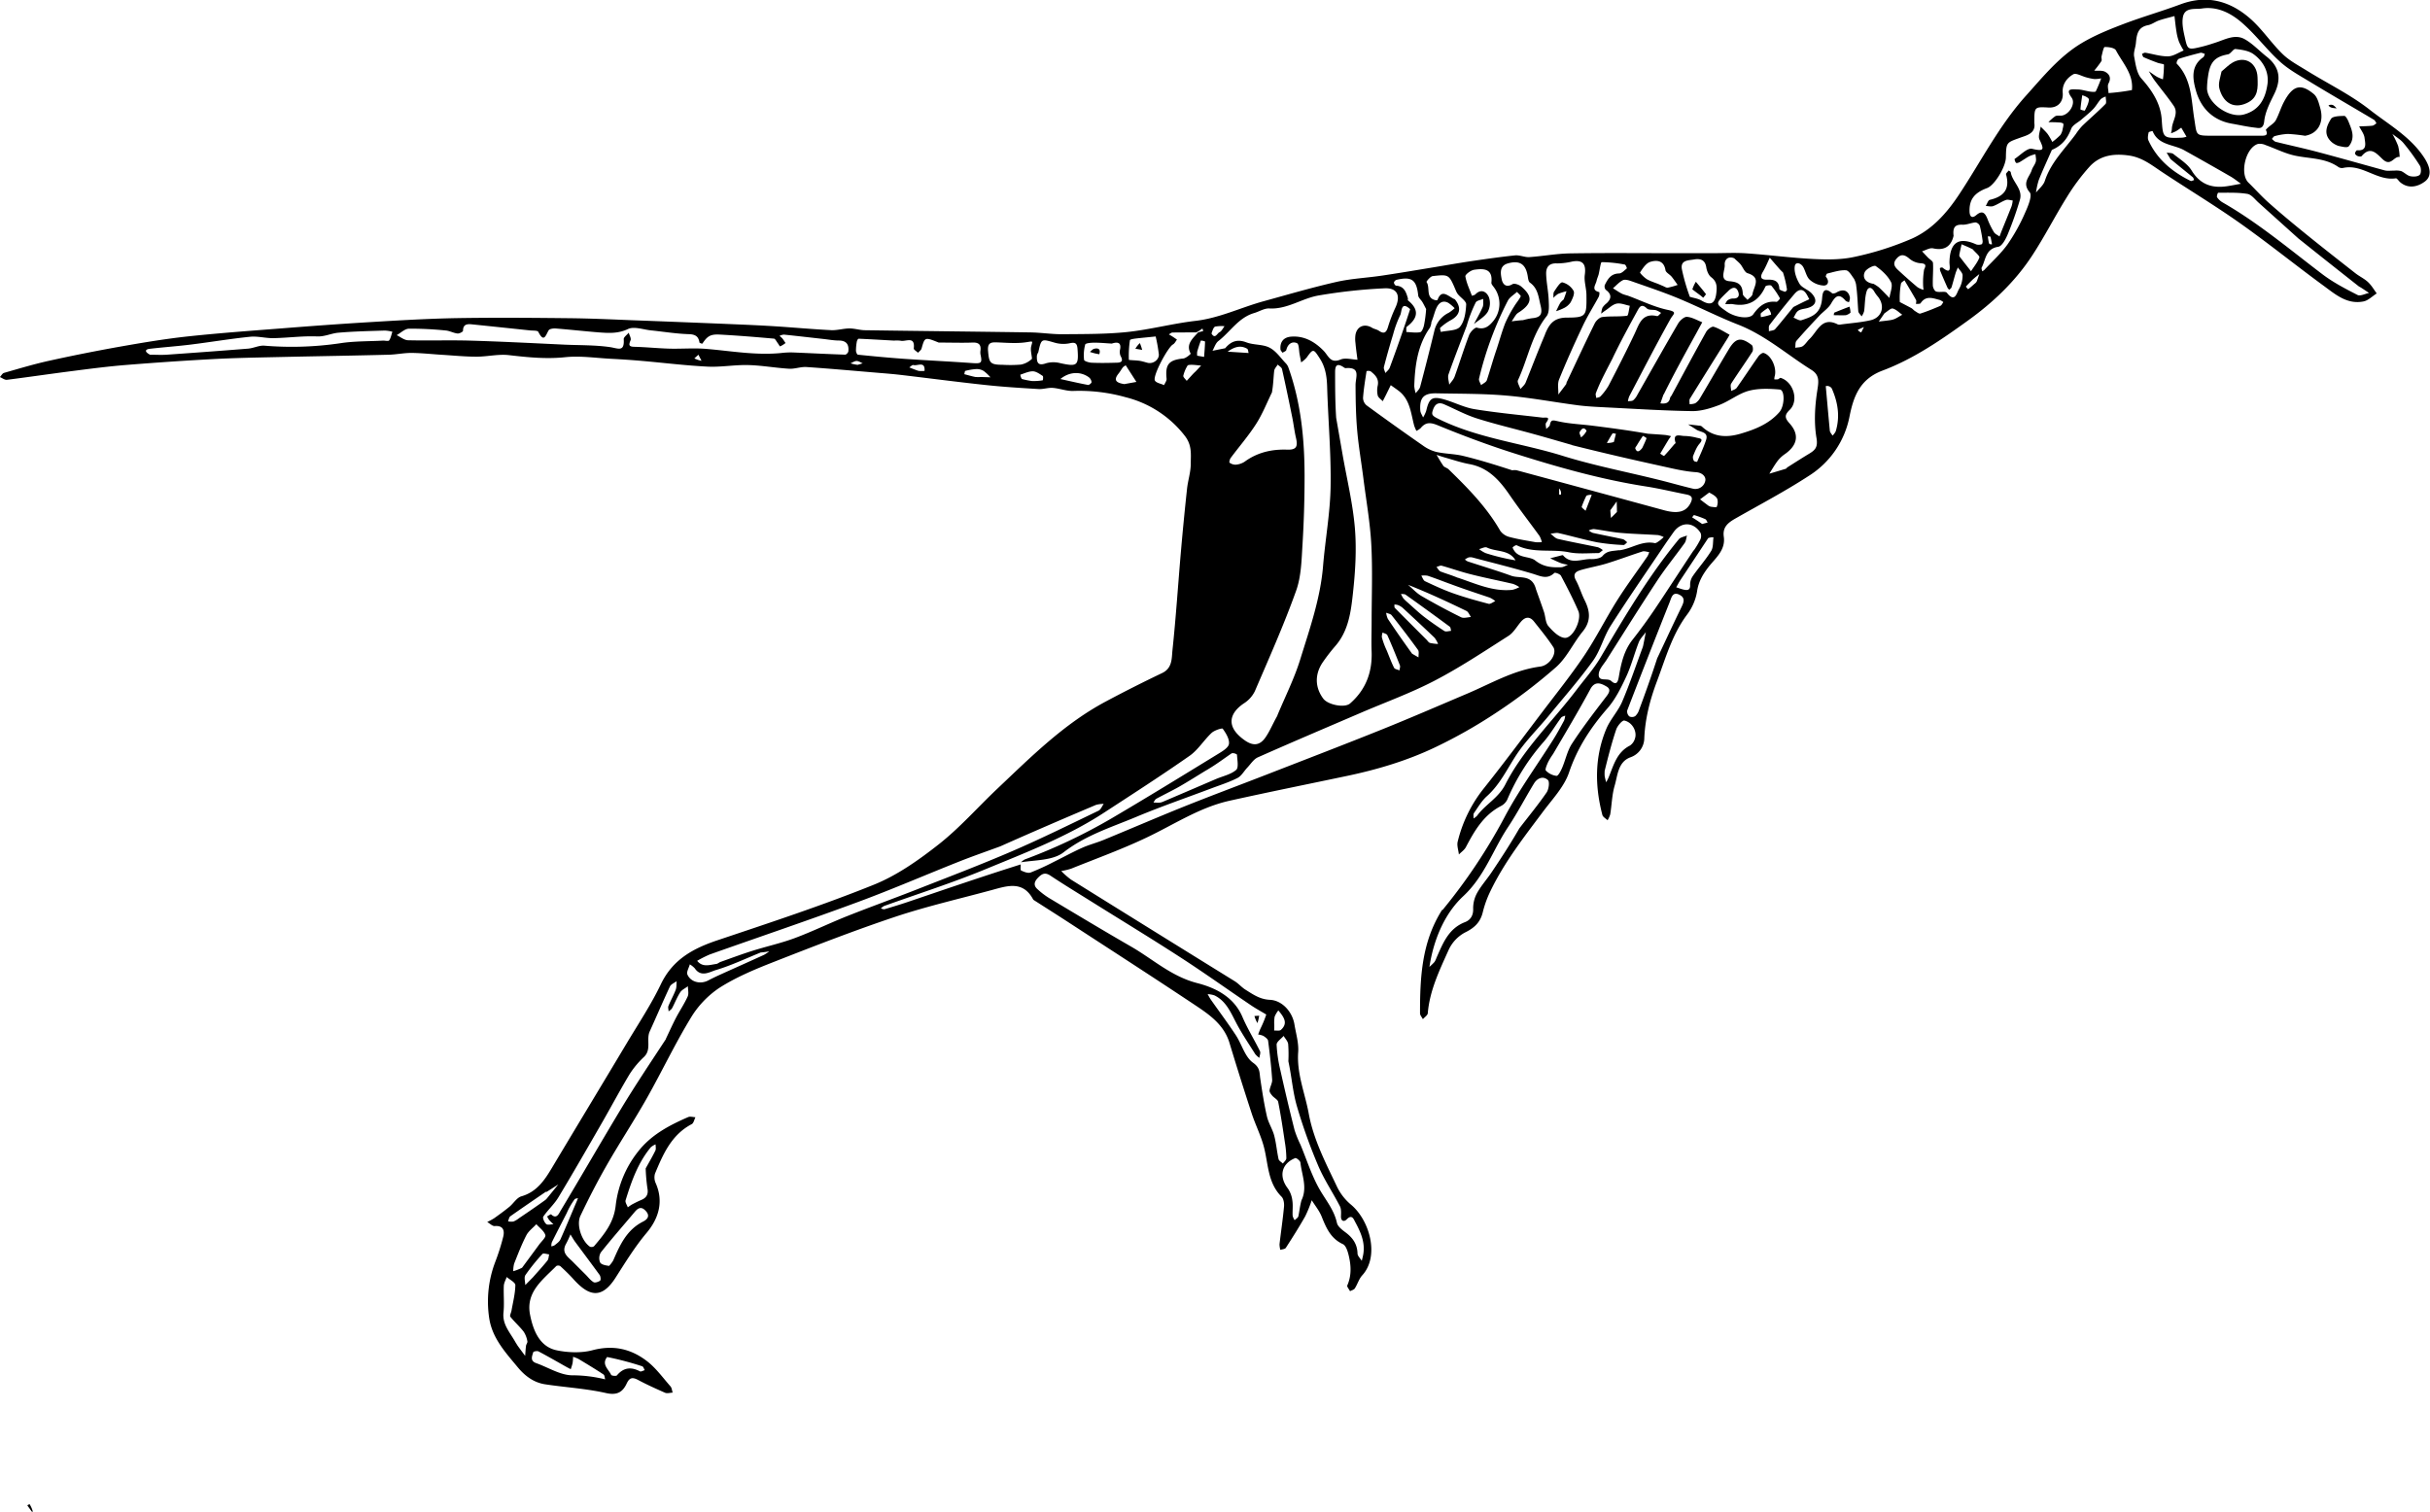 <svg xmlns="http://www.w3.org/2000/svg" viewBox="0 0 1198.52 745.83">
	<path d="M711.45,449A276.27,276.27,0,0,0,742,403.29c7.07-13.37,16.08-25.7,24.16-38.53,1.9-3,3.59-6.17,5.29-9.3a8.93,8.93,0,0,0,.54-2.4c-.69.32-1.63.46-2,1-2.91,3.94-5.4,8.22-8.59,11.9a105.09,105.09,0,0,0-18,28.56,7,7,0,0,1-3.14,3.15c-8.5,4.44-13,12.16-17.24,20.23-.74,1.43-2.29,2.45-3.47,3.66-.23-2.14-1.08-4.43-.58-6.38a67.73,67.73,0,0,1,12.55-25.82c9.93-12.45,19.43-25.24,29.06-37.94,7-9.24,14.29-18.31,20.75-27.92,5.89-8.76,10.61-18.3,16.24-27.24,4.69-7.45,10-14.54,15-21.81a10.65,10.65,0,0,0,.85-2.05c-1.12-.13-2.35-.63-3.32-.32-5.88,1.87-11.66,4.07-17.55,5.89-4,1.24-8.19,1.95-12.24,3.08-2.6.73-5,1.66-3,5.34,1.68,3.1,2.67,6.57,4.26,9.73,2.72,5.41,3.25,10.34-1,15.51-4.59,5.62-7.73,12.7-13,17.43a269.48,269.48,0,0,1-30,22.81,246.27,246.27,0,0,1-29.12,16.53C694.14,375.3,679,379.78,663.45,383c-19,4-38.05,7.83-57,12.05-14.85,3.3-27.45,11.78-41,18.2-12.08,5.75-24.72,10.31-37.15,15.32a32.73,32.73,0,0,1-4.88,1.16,38.87,38.87,0,0,0,4.81,4.22Q568.6,459.1,609,484.1c1.9,1.17,3.4,3,5.29,4.17,3.69,2.32,7.11,4.76,12,5,6.11.24,11.14,5.95,12.15,12.12.74,4.54,2.17,9.17,1.85,13.66-.78,10.66,3.37,20.32,5.22,30.43,2.37,12.9,8.47,24.46,14,36.15a26.54,26.54,0,0,0,6.77,8.65c9.26,7.69,14.28,25.46,5.59,34.93-1.62,1.78-2.32,4.37-3.65,6.44-.44.68-1.55.93-2.36,1.37-.49-1-1.63-2.22-1.35-2.85,2.07-4.7,1.9-9.51.81-14.28-.5-2.2-1.37-5.34-3-6.09-6.06-2.82-8.23-8.07-10.48-13.65-1.14-2.85-3.21-5.34-4.86-8a63.62,63.62,0,0,1-3.24,7.95c-3,5.29-6.25,10.44-9.55,15.54-.43.65-1.78.69-2.7,1a10.74,10.74,0,0,1-.41-2.77c.71-6.18,1.64-12.34,2.22-18.54.15-1.62-.17-3.87-1.2-4.91-7-7-6.5-16.38-8.81-24.91-1.49-5.48-4.1-10.64-5.87-16q-5.7-17.41-11-34.94c-2.65-8.82-9.59-13.76-16.58-18.42-21-14-42.19-27.65-63.32-41.43-5.5-3.58-11.06-7.09-16.59-10.64a1,1,0,0,1-.36-.33c-5-9.38-12.74-6.72-20.32-4.66-15.88,4.31-32,8-47.56,13.17-20.3,6.78-40.28,14.57-60.22,22.38-9.16,3.59-18.42,7.46-26.66,12.72a47,47,0,0,0-14.21,15c-7.78,12.81-14.22,26.43-21.6,39.5-6.29,11.11-13.33,21.79-19.67,32.87-4.69,8.18-9,16.57-13.05,25.09-2.15,4.56.7,12.59,4.72,15.27a2.15,2.15,0,0,0,2-.26c5-5.91,9.75-11.52,10.68-20.16a52.53,52.53,0,0,1,10.91-26.38c6.47-8.38,15.44-13.08,24.82-17.16,1-.43,2.38,0,3.59.08-.59,1.16-.88,2.89-1.82,3.39-10,5.24-14.12,14.79-18.12,24.39a6.81,6.81,0,0,0,.36,4.76c3.84,8.74,1.74,17.1-4.56,24.57-5.75,6.83-10.47,14.56-15.3,22.11-7.27,11.35-13.79,8.4-20.85.52-2-2.2-4.14-4.26-6.33-6.27a2,2,0,0,0-2-.08c-6.64,6.77-15.15,12.79-12.95,24,1.51,7.75,4.69,15.76,13,17.55,5.53,1.2,12.35,1.45,17.76,0,10.27-2.72,18.92-.7,26.77,5.27,4.5,3.42,7.94,8.25,11.73,12.56.67.76.73,2,1.08,3.08-1.26.05-2.7.52-3.74.07-4.53-2-9-4-13.37-6.34-2.71-1.41-4.18-1.22-5.59,1.83-2,4.24-4.78,5.89-10.25,4.64-9.8-2.22-20-2.78-29.95-4.3-5.6-.85-9.94-4.1-13.5-8.4-5.93-7.15-12.37-14.12-14-23.69a54.83,54.83,0,0,1,2.94-28.41,105.65,105.65,0,0,0,3.91-12.37c.71-3,0-5.54-4.21-5.2-1.17.09-2.47-1.32-3.71-2a32.54,32.54,0,0,0,3.44-1.87c2.56-1.82,5.11-3.68,7.54-5.67,2-1.66,3.62-4.48,5.88-5.13,7.64-2.21,11.45-8,15.16-14.21,12.22-20.45,24.55-40.83,36.77-61.27,5.82-9.74,12.15-19.26,17-29.45C332,473.2,342,467.88,353.84,463.9c25.87-8.68,51.85-17.22,77.14-27.41,11.55-4.65,22.24-12.24,32.11-20,10.32-8.14,19.12-18.19,28.71-27.27,16.72-15.81,33-32.16,53.63-43.14q13.68-7.31,27.71-14c5.19-2.45,4.72-7.37,5.15-11.38,1.72-16.23,2.77-32.54,4.18-48.82q1.34-15.39,3-30.75c.44-4.08,1.81-8.12,1.83-12.18,0-4.83.78-9.38-3.17-14.24A53.1,53.1,0,0,0,555.29,196a84.67,84.67,0,0,0-25.76-3.13c-3.39.17-6.84-1.24-10.29-1.5-2.29-.18-4.66.71-7,.57-8.74-.53-17.48-1.06-26.17-2-13.83-1.48-27.62-3.3-41.44-4.93-3.52-.42-7.05-.71-10.58-1-12.09-1-24.17-2.11-36.26-2.93-2.83-.19-5.75,1-8.58.84-6.74-.41-13.44-1.64-20.18-1.81s-13.41,1.1-20.07.77c-10.95-.55-21.85-1.91-32.77-2.86-4.91-.43-9.83-.75-14.75-1-7.53-.39-15.15-1.56-22.57-.8-9.42,1-18.52.07-27.8-1-5.24-.63-10.7.76-16.06.75-5.7,0-11.39-.58-17.09-.93-5-.31-10.05-.88-15.08-.92-3.69,0-7.39.79-11.09.89-15.86.41-31.72.67-47.58,1-12,.29-24.07.44-36.08,1-15.1.77-30.19,1.8-45.26,3-8.94.71-17.85,1.84-26.76,3-10.89,1.38-21.76,3-32.66,4.37-1.08.13-2.3-.87-3.46-1.35.68-.71,1.23-1.82,2-2.05,7.32-2.09,14.62-4.29,22-5.93q17.47-3.86,35.1-7c10.93-1.93,21.9-3.78,32.93-5,15.74-1.7,31.54-2.84,47.33-4.07,14.08-1.11,28.16-2.15,42.26-3s28.1-1.7,42.17-2c18.72-.34,37.44-.2,56.17,0,10.53.09,21.06.57,31.58,1q25.33.94,50.67,2c6.7.28,13.4.58,20.09,1,9.22.59,18.44,1.45,27.67,1.91,3,.15,6.05-.83,9.08-.85,2.53,0,5.06.85,7.59.88,27.19.4,54.39.67,81.58,1.08,5.37.08,10.73.95,16.09.9,10.59-.11,21.23,0,31.74-1.1,11.28-1.2,22.36-4.19,33.63-5.49,11.8-1.37,22.33-6.58,33.54-9.67,12-3.3,23.91-6.8,36-9.55,7.43-1.69,15.15-2,22.72-3.15,8.3-1.23,16.57-2.64,24.85-4,6.08-1,12.16-2.08,18.26-3,7.4-1.09,14.82-2.17,22.26-2.94,2.3-.23,4.74,1,7.07.84,6.74-.45,13.45-1.73,20.18-1.83,17.16-.28,34.33-.1,51.5-.1h18.67c5.55,0,11.13-.31,16.66.07,11.11.78,22.16,2.26,33.27,2.81,6.72.33,13.71.37,20.2-1.09a149,149,0,0,0,28.23-9c10-4.51,17.23-12.64,23.39-22,10.75-16.27,19.6-33.79,32.82-48.49,8.43-9.37,16.37-19.23,27.23-25.8,6.42-3.88,13.52-6.76,20.56-9.45,9.36-3.58,19-6.32,28.43-9.83,13.16-4.91,24.65-1.56,34.58,7.23,5.81,5.15,10.18,11.89,15.78,17.31,3.44,3.34,7.89,5.66,12,8.22,10.34,6.4,21.44,11.79,30.94,19.23,9.3,7.29,20,13.23,26.78,23.51,3.42,5.18,3.83,9.38.47,11.9-3.6,2.7-8.22,3.72-12.2.38-.75-.63-1.54-2-2.14-1.94-9.29,1.43-16.57-7.17-25.95-5.13a3.28,3.28,0,0,1-2.31-.38c-6.53-4.65-14.36-4.11-21.67-5.72-4.92-1.08-9.54-3.47-14.33-5.17a6.69,6.69,0,0,0-3.67-.58c-6.13,1.69-9.27,14.74-4.75,19.13,3.45,3.35,6.64,7,10.24,10.14,6,5.34,12.26,10.5,18.53,15.58,7.94,6.43,16,12.73,24,19,2,1.55,4.36,2.63,6.17,4.33s2.89,3.7,4.3,5.59c-2.15,1.36-4.16,3.48-6.49,3.95-8.26,1.67-14.14-3.69-20.07-8-13.73-10.07-27-20.79-40.87-30.6-12.53-8.85-25.71-16.78-38.5-25.28-5.08-3.38-9.72-7.14-16.19-8.09-7.48-1.09-14.29-.18-19.44,5.4a102.23,102.23,0,0,0-11.35,15.26c-5.92,9.49-11,19.52-17.14,28.86-8.31,12.66-19.13,22.91-31.46,31.81-13.34,9.64-26.9,19-42.26,24.77-11.1,4.19-14.25,12.59-16.25,22.62a44.59,44.59,0,0,1-20,29.26c-11.82,7.71-24.38,14.29-36.65,21.3-3.42,2-6,4.15-5.37,8.72,1,6.77-4.25,10.69-7.73,15.25-2.75,3.62-4.77,7.11-5.45,11.83a26.08,26.08,0,0,1-4.9,11.37c-7.43,9.91-10.63,21.61-14.86,32.88-3.4,9-5.81,18.21-6.26,28a10.15,10.15,0,0,1-6.8,9.54c-6.2,2.26-6.31,8.86-7.82,14-1.33,4.53-1.42,9.42-2.18,14.12a12.62,12.62,0,0,1-1.31,2.95c-.88-.86-2.3-1.59-2.57-2.62-3.77-14.4-3.85-28.75,2-42.62,2-4.68,5.78-8.6,7.77-13.28,3.75-8.77,6.79-17.85,10.12-26.81a8.73,8.73,0,0,0,.34-1.36c.41-2,.8-4.08,1.2-6.12-1.18,1.66-2.75,3.15-3.47,5-2.19,5.59-3.66,11.5-6.18,16.93s-5.32,11.13-9.23,15.61c-8.29,9.51-14.88,19.55-19,31.72-2.44,7.17-8.33,13.25-13,19.55-9.33,12.46-18.91,24.75-25.72,38.87a51.69,51.69,0,0,0-3.79,10.41c-1.21,5.09-4.16,7.84-8.86,10.13a18.55,18.55,0,0,0-8,8.55c-4.49,10-9.36,20-10.29,31.26-.08,1-1.58,1.95-2.42,2.92-.49-1-1.41-1.92-1.41-2.89,0-17.64.77-35.13,10.93-51.09M590,164c-3.89,0-7.78,0-11.67.05-.61,0-1.22.59-1.83.91.59.35,1.18.68,1.75,1.05.76.49,1.5,1,2.25,1.54-.64.82-1.11,1.93-2,2.4-2.48,1.37-10.08,15.49-8.88,17.78.63,1.21,3,1.54,4.52,2.27.44-1,1.34-2.14,1.24-3.14-.72-7.13,1.1-9.26,8.26-10,1.34-.13,3.71-2.25,3.64-2.38-2.55-4.66.94-7.4,3.67-10.52l2.5-.63-.38-1.25A17.41,17.41,0,0,1,590,164m-86.5,261.5a8.32,8.32,0,0,1,1.89-1.47A273.63,273.63,0,0,0,548,403.89c17.73-10.41,35.23-21.19,52.77-31.93,2.11-1.29,5.13-3.08,5.37-4.95.31-2.39-1.49-5.29-3.06-7.48-.32-.45-4.11.76-5.5,2.06-3.81,3.56-6.65,8.35-10.83,11.28-13.87,9.71-28.12,18.88-42.31,28.13-18.23,11.88-38.5,19.62-58.45,27.86C469.61,435.62,452.68,441,436,447a6.3,6.3,0,0,0-1.56,1.22c.63.12,1.33.49,1.87.34,3.85-1.14,7.7-2.31,11.51-3.6,18.55-6.3,37.08-12.65,55.62-18.49,0,1.05-.25,2.79.19,3,1.42.67,3.36,1.46,4.66,1a119.2,119.2,0,0,0,11.34-5.19c4.71-2.31,9.31-4.86,14.1-7,3.5-1.57,7.29-2.51,10.85-4,13.1-5.39,26.1-11,39.24-16.29,13.58-5.44,27.29-10.55,40.93-15.85,18.94-7.37,37.92-14.65,56.78-22.23,14.14-5.69,28.12-11.75,42.15-17.71,11.79-5,22.93-11.63,36-13.34,4.68-.61,8.43-6.55,6.42-9.62-2.86-4.39-6.22-8.46-9.48-12.58-2.14-2.71-4.39-2.36-6.51.14-2,2.34-3.6,5.31-6.08,6.9-11.95,7.62-23.81,15.52-36.35,22.06-11.7,6.11-24.24,10.64-36.4,15.87-17,7.3-34,14.52-50.86,22-2.09.92-3.54,3.31-5.22,5.08s-2.86,4.09-4.82,5.1c-4.09,2.09-8.54,3.49-12.86,5.12-12.4,4.68-24.95,9-37.15,14.11s-24.88,9-35.82,17.48c-5.27,4.08-14,3.75-21.1,4.91M630,353c3.84-9.24,8.4-18.26,11.33-27.78,4.64-15,9.92-30,11.22-45.86,1.08-13.13,3.51-26.21,3.73-39.34.27-16.37-1.23-32.76-1.71-49.15-.14-5-.8-9.65-3.61-14-3.11-4.84-3.26-5-6.49-.45a15.23,15.23,0,0,1-2.72,2.37c-.24-1.26-.48-2.51-.73-3.77-.4-2-.25-5.25-1.33-5.72-2.42-1.07-4.57.42-5.26,3.39-.14.56-1.23.91-1.88,1.35-.35-.58-1-1.14-1-1.74-.28-3.74,1.64-5.92,5.26-6.21,6.5-.52,11.72,2.57,16,6.95,2.43,2.46,3.29,6.45,8.39,4.34,2.37-1,5.54,0,8.34.1-.36-2.77-.76-5.52-1-8.29a14.8,14.8,0,0,1,0-4c.72-4.21,4.47-5.73,8.17-3.49,1,.63,2.38.79,3.37,1.48,2.48,1.7,3.63,1,4.47-1.74a71.13,71.13,0,0,1,3.61-9.5c2.79-5.88,1.15-10-5.23-9.7a266.66,266.66,0,0,0-32.49,3.52c-8.24,1.38-15.45,6.9-24.36,6.42-2.45-.14-5,1.52-7.5,2.26-7.72,2.25-11.74,9.24-17.65,13.81-1.38,1.07-2,3.18-2.9,4.81l6.17-1.24c.14,0,.25-.22.36-.34,2.81-3.19,5.89-4.22,10.2-2.57,3.62,1.38,8.06.87,11.4,2.61s5.51,5.14,8.16,7.87a5.73,5.73,0,0,1,1.17,2c6.16,17.25,7.92,35.19,7.95,53.33,0,11.19-.32,22.4-1,33.57-.49,7.78-.6,16-3.17,23.16-6,16.79-13.3,33.13-20.34,49.53a14.81,14.81,0,0,1-5.37,6c-6.43,4.27-9.86,11,.27,18.19,4.37,3.11,7.61,2.55,10.33-1.36,2.18-3.15,3.62-6.81,5.88-10.75M1137,67a80.58,80.58,0,0,0-8.58-.92,29.42,29.42,0,0,0-6.53,1.09c-.53.13-.91.9-1.36,1.37.63.49,1.2,1.25,1.91,1.42,6.95,1.74,14,3.24,20.9,5.08,10.94,2.9,21.81,6,32.74,9,1.49.4,3.17.11,4.76.15a10.28,10.28,0,0,1,3.44.21c1.57.64,2.86,2.14,4.44,2.51s3.78.26,4.73-.66c.79-.77.78-3.39.07-4.53a102.58,102.58,0,0,0-8.08-11.14c-1.48-1.79-3.63-3-5.47-4.52A47.37,47.37,0,0,1,1182.8,72a28.63,28.63,0,0,1,.76,5.45c-2.79-.52-4.22,4.65-8,1.45-2.86-2.42-6.08-7.45-10.74-1.89-.28.33-1.35.22-1.93,0s-1.32-.83-1.35-1.32.71-1.58,1-1.55c5.23.39,4-3.5,3.71-6.09-.23-2-1.72-3.8-2.66-5.69,2.18-.1,4.38-.11,6.54-.35.7-.08,1.33-.77,2-1.18-.41-.59-.69-1.4-1.25-1.73-10.55-6.29-21.18-12.43-31.68-18.8-5.09-3.08-10.44-6-14.8-10-6.43-5.83-11.69-13-18.2-18.7C1100.68,6.66,1093.82,3,1086,4.2c-3.29.5-8.53-.82-9.37,4.38-.53,3.2.26,6.74,1,10,1.35,6.12,1.52,6.12,8.51,4.42,2.25-.55,4.46-1.28,6.67-2,4.65-1.5,9.47-4.3,14.21-1.72,4,2.19,7.26,5.79,10.92,8.66,6.53,5.12,7.33,11.19,3.74,18.47-2.1,4.26-4.43,8.78-4.92,13.36-.45,4.23-2.64,3.41-4.8,3.17-3.75-.43-7.45-1.28-11.17-1.93-9.37-1.63-15.28-7.7-17.69-16.23-1.55-5.47-2.81-12.18,3.6-16.55.43-.3.53-1.09.78-1.65-.74-.19-1.55-.69-2.2-.53-3.61.9-7.21,1.87-10.73,3a2.9,2.9,0,0,0-1,2.29c7.5,7.65,7.2,18,8.72,27.35,1.31,8.12.33,8.27,8.89,8.27h24.16c1.83,0,3.61-.11,2.26-2.79-.09-.19.61-.83,1-1.2,1.29-1.19,3-2.12,3.84-3.57,1.63-3,2.53-6.31,4.14-9.27,4.32-8,8.22-9.06,14.63-3.74,1.8,1.5,2.54,4.57,3.23,7.06,1.87,6.7-.95,12.39-7.41,13.51M813,214c2.81.2,5.61.36,8.41.61a24.31,24.31,0,0,1,2.77.57c-.47.69-1,1.35-1.41,2.06-1.33,2.19-2.63,4.4-3.94,6.59.67.39,1.82,1.24,1.94,1.11,1.75-1.83,3.36-3.79,5-5.71.21-.25.71-.55.67-.7-1.71-5.27,2.45-3.35,4.49-3.44A27.14,27.14,0,0,1,837,216c1.74.33,3.27.55,1.24,2.89-1.48,1.7-2.31,4-3.2,6.13a3.22,3.22,0,0,0,.44,2.35c.2.36,1.54.54,1.58.45,1.53-3.53,3.17-7,4.38-10.67,1.4-4.2-2.72-3.83-4.73-5.16-1.35-.9-2.74-1.74-4.11-2.61,1.8.2,3.61.39,5.42.61a2.5,2.5,0,0,1,1.32.38c5.62,5.36,12.22,5.63,19.17,3.59,7.14-2.1,14-4.8,19.08-10.6,2.71-3.1,2.81-11,.18-11.19-5.08-.43-10.49-.66-15.32.66-5.1,1.4-9.53,5.1-14.54,7-4.19,1.61-8.8,3-13.2,3-14.22-.22-28.44-1.14-42.65-1.85-4.53-.23-9.08-.44-13.57-1-11.82-1.54-23.57-3.79-35.42-4.81-11.47-1-23-.88-34.55-1.12-6.36-.13-8.45,2.16-8,8.49.09,1.16.89,2.27,1.37,3.41a15.86,15.86,0,0,0,1.53-3.2c1.44-6.27,2.89-7.37,8.92-5.68,5,1.42,9.85,4,15,4.81,11,1.8,22.19,2.81,33.3,4.14,1.53.18,4.44-.83,1.93,2.57-.48.65,0,2,.06,3.06.62-.66,1.66-1.24,1.8-2,.51-2.69,1.43-2.39,3.92-1.83,5.59,1.28,11.41,1.49,17.12,2.2,9,1.13,18,2.33,27.53,4m7.5-19.5L818.93,199c2.24.24,4.26.13,4.79-2.71.08-.43.51-.78.73-1.19,5.67-10.48,11.27-21,17.08-31.39.68-1.22,2.78-2.79,3.69-2.5,2.75.86,5.25,2.56,7.85,3.93-.34.59-.64,1.19-1,1.76-6.2,9.93-12.43,19.84-18.57,29.8-.42.68-.13,1.79-.18,2.69a7.54,7.54,0,0,0,2.79-.43,7.34,7.34,0,0,0,2.36-2.5c4.76-8,9.39-16.11,14.18-24.1,3.42-5.7,6-6.19,11.33-2.15.63.48.81,2.56.32,3.33-3.38,5.3-7.06,10.4-10.44,15.7-.55.88-.05,2.42,0,3.66.92-.51,2.16-.78,2.71-1.55,3.63-5.13,7.07-10.4,10.7-15.53.57-.82,1.94-1.88,2.6-1.69,3.84,1.14,6.65,7.5,5.41,11.61a7.35,7.35,0,0,0-.17,1.41,7.36,7.36,0,0,0,1.76,0c.51-.13,1-.83,1.41-.72,6.32,2,9.06,11.28,4.43,15.78-2.66,2.58-2.48,4,0,6.75,4.93,5.53,3.78,10.83-2.47,15.14a15.79,15.79,0,0,0-3.57,3.4c-1.48,2-2.69,4.12-4,6.2,2.73-.81,5.46-1.61,8.17-2.45.29-.09.45-.51.72-.68,3.57-2.25,7.11-4.54,10.72-6.71,3-1.81,4.42-3.22,3.64-7.8-1.26-7.42-.81-15.37.32-22.88.68-4.48,1.52-8-2.79-10.68-12-7.51-22.72-17.09-36.21-22.36-10-3.91-19.64-8.88-29.59-13-7.54-3.12-15.3-5.69-23-8.41-1.32-.46-3.11-1-4.16-.52-1.86.91-3.32,2.64-4.95,4,1.54.94,3,2,4.64,2.81a22.69,22.69,0,0,0,2.65.83c6.51,2.38,12.85,5.56,19.56,7,5.23,1.08,3,1.88,1.44,4.64-7,12.56-13.57,25.34-20.27,38.06a11.79,11.79,0,0,0-.64,2.42c.9-.15,2,0,2.65-.52a8.36,8.36,0,0,0,2-2.65c6.68-11.72,13.27-23.49,20.08-35.14.88-1.52,3-3.43,4.35-3.34,2.58.17,5.06,1.7,7.58,2.67l-3.1,5.71-.9,1.63c-5,9.09-10,18.17-15,28.26M659,206q1.59,9.09,3.17,18.17c2.11,12.11,5.06,24.15,6.08,36.35.88,10.58.22,21.41-.94,32-1,9.22-2.16,18.75-8.78,26.28a93.54,93.54,0,0,0-5.86,7.56c-4.28,6-4.23,12.67,0,18.33,2.31,3.08,10.54,4.69,13.21,2.37,7.72-6.75,11-15.36,10.63-25.56-.19-4.88,0-9.77,0-14.65,0-12.71.52-25.45-.16-38.12-.57-10.81-2.48-21.54-3.85-32.31-1-8.05-2.42-16.06-3.12-24.14-.65-7.41-.77-14.87-.8-22.31,0-3.92,2.74-9-4.92-8.34-.38,0-.83-.38-1.22-.63-3.16-2-3.94-.43-3.94,2.53,0,7.32,0,14.65.51,22.47m-34.5,294.5c-2.51-1.51-5.1-2.91-7.52-4.55-11.59-7.85-23-16-34.72-23.59-14.4-9.34-29.08-18.25-43.63-27.36-6.88-4.31-13.82-8.52-20.56-13-2.53-1.69-4.06-1-5.9.82s-2.8,3.77-.51,5.83a37.41,37.41,0,0,0,5.68,4.36c13.47,8.06,26.93,16.15,40.53,24,10.72,6.17,19.85,14.72,32.58,18,8.93,2.29,18.05,6.7,22.32,16.68,2.48,5.81,5.86,11.23,8.66,16.91.41.85-.17,2.2-.3,3.31a10.45,10.45,0,0,1-2-1.81c-3.23-5.15-6.68-10.19-9.48-15.57-2.72-5.22-5-10.68-10.65-13.44a12.73,12.73,0,0,0-3.39-.63c.54.92,1,1.89,1.62,2.76,4.08,5.81,8.35,11.5,12.25,17.43,3,4.53,4.5,10.78,8.53,13.65,3.58,2.55,3.12,4.83,3.57,7.82.92,6.24,1.88,12.49,3.28,18.64.74,3.26,2.73,6.23,3.59,9.47,1,3.8,1.31,7.78,2.16,11.63.19.84,1.4,1.46,2.13,2.18.6-.86,1.7-1.72,1.7-2.58a50.86,50.86,0,0,0-.69-7.68c-1-6.72-2-13.46-3.33-20.13-.23-1.16-2-2-2.92-3.07-.61-.74-1.43-1.75-1.34-2.56.19-1.83,1.4-3.63,1.28-5.39-.43-6.4-1.16-12.79-2-19.15-.12-.9-1.39-1.78-2.31-2.39a8.89,8.89,0,0,0-2.6-.71c.39-1,.73-2,1.19-3a52.52,52.52,0,0,0,2.81-6.83M746,232a7.85,7.85,0,0,1,2,0q36.38,9.83,72.73,19.73c6.83,1.87,10.78.82,13-3.4,1.37-2.62.86-3.81-1.94-4.37-6.61-1.3-13.18-2.9-19.83-3.94-22.23-3.46-43.8-9.58-65.16-16.37-12.76-4.05-25.34-8.76-37.71-13.85-3.76-1.54-6-1.49-8.41,1.43a8.08,8.08,0,0,1-2.09,1.35,20.94,20.94,0,0,1-1.08-2.55c-1.66-6.17-2-12.93-7.74-17.27-1.25-.94-2.55-1.83-3.82-2.74l-2.46,5L682,197.94c-.86-.93-2.17-1.73-2.47-2.81a11,11,0,0,1,0-4.95c.68-3.37-1.32-5.26-3.52-7a3,3,0,0,0-2-.07c-.68,4.37-1.41,8.75-1.73,13.16a4.91,4.91,0,0,0,1.71,3.69q13.75,10.07,27.75,19.8a19.41,19.41,0,0,0,6.64,3.19c4.39,1,9,.93,13.36,2,8,1.94,15.82,4.38,24.22,7.11M345,169c-.48-2.93-1.87-4-5.16-4.14-6.24-.17-12.45-1.22-18.67-1.85-3.86-.38-8.4-2.11-11.43-.68-4.94,2.34-9.59,2-14.48,1.65-7.07-.57-14.11-1.36-21.17-1.92-1.17-.09-3,.15-3.47.89-1.53,2.57-2.3,6.29-5.12.77-.38-.74-2.67-.56-4.09-.71q-14.37-1.52-28.74-3c-2.32-.24-4.31,0-4.3,3.19,0,.48-1.83,1.45-2.71,1.34-2-.23-3.86-1.32-5.83-1.49a170.67,170.67,0,0,0-18.07-.89c-2.06,0-4.08,2.07-6.11,3.19,1.87.88,3.72,2.48,5.61,2.52,10.21.26,20.44-.12,30.65.18,15.62.45,31.22,1.27,46.82,2,7.36.31,14.79.16,22.05,1.19,4,.57,7.29,2.67,6.85-3.89-.07-1,1.61-2.13,2.47-3.2.35,1.25,1.3,2.76.91,3.71-.94,2.28-1,3.18,1.89,3.24,5.75.14,11.5.75,17.25.91,6,.16,12.14-.38,18.15.12,12.6,1.05,25.11,3.38,37.84,1.94a37.67,37.67,0,0,1,5.72-.15c8.34.34,16.68.78,25,1.05.52,0,1.49-1,1.55-1.6.38-3.31-.86-5.3-4.56-5.37-2.56,0-5.11-.47-7.67-.76-6.52-.72-13-1.49-19.58-2.16a6.09,6.09,0,0,0-2.12.63A13.31,13.31,0,0,1,385.9,167c.57.7,1,1.48,1.55,2.23a13.49,13.49,0,0,1-2.66,1.65c-.2.07-.86-1.19-1.34-1.81s-1.09-1.95-1.72-2c-8.87-.79-17.76-1.52-26.65-2-4.62-.27-6.2.74-8.6,4.38-.11.18-.67.06-1.53-.42m490.5,102.5a50.17,50.17,0,0,0,3.12-5.21,4.21,4.21,0,0,0,.21-3.33c-3.44-5.62-9.68-5.73-13.4-.38-1.53,2.19-3.09,4.37-4.59,6.59-8.84,13.16-17.88,26.19-26.39,39.56-3.46,5.42-5,12.12-8.74,17.29-6.84,9.48-14.61,18.28-22,27.31-5.24,6.35-11.22,12.19-15.71,19-4.62,7-8.13,14.68-14.59,20.45-2.56,2.29-4.38,5.44-6.37,8.32-.44.63-.16,1.76-.21,2.66a7.59,7.59,0,0,0,1.74-1.34c4.12-5.64,10.55-8.71,14-15.55,8.9-17.4,23.24-31,35-46.48,4-5.29,8.5-10.32,11.86-16,11.89-20.14,23.74-40.28,38.67-58.39.84-1,2.67-1.24,4-1.84-.37,1.25-.43,2.73-1.15,3.73-4.42,6.19-9.28,12.09-13.46,18.44-8.51,12.92-16.69,26-25,39.11-1.41,2.23-3.58,4.42-3.88,6.83-.56,4.43,4.18,1.94,6.09,3.65,2.53,2.28,3.32.7,3.79-2.08,1.11-6.45,2.48-12.82,6.72-18.2q5.87-7.47,11.18-15.36c6.29-9.35,12.37-18.85,19-28.79m168-211c.91,5.26-3.68,6.24-6.69,7.33-7,2.55-7.16,2.19-7.31,9.85-.09,4.72-5.62,13.73-9.25,15.08-6.27,2.32-8.87,5.64-8.68,11.61.06,1.85.82,3.86,3.31,1.75,3.24-2.75,4.51-.74,5.65,2.16a38.64,38.64,0,0,0,3.07,6.22c.57.93,1.82,1.44,2.76,2.15.38-1,.74-2,1.15-3,1.61-4,3.27-8,4.83-12a14.8,14.8,0,0,0,.53-2.76c-1.14-.11-2.42-.6-3.38-.24-2.16.8-4.08,2.22-6.24,3-1.07.4-2.44,0-3.68-.08.66-1,1.16-2.81,2-3,6.94-1.58,10.06-5.32,8-12.58-.13-.47.86-1.26,1.33-1.9.35.3,1,.55,1,.89.76,4.8,6.09,8.22,4.51,13.59a169.72,169.72,0,0,1-6,17c-1,2.38-2.81,5.88-4.67,6.16-6.37,1-6.12,6.38-8.18,10.25-.24.44.16,1.22.27,1.85a5.49,5.49,0,0,0,1.05-.7c3.89-4.18,8.21-8.06,11.5-12.67A91.18,91.18,0,0,0,998.8,105c1.45-3.21,3.66-8.47,2.3-10.1-4-4.72-.07-7.53,1-11,.46-1.46,1.61-2.7,2-4.16.3-1.13-.08-2.45-.16-3.68a17.29,17.29,0,0,0-3.05,1c-1.65.88-3.16,2-4.79,2.94-.51.29-1.51.58-1.74.34a3.13,3.13,0,0,1-.72-1.92c2.87-1.88,6.29-5.59,8.65-5,6.38,1.54,5.75,0,3.62-4.61-.77-1.67.33-4.2.58-6.34,1.17,1.23,2.46,2.37,3.5,3.71a32.07,32.07,0,0,1,2.24,3.86,35.32,35.32,0,0,0,4-3.45,7.25,7.25,0,0,0,1.12-3c.21-.89.59-2.36.2-2.66-.72-.55-2-.49-3-.57-1.4-.09-2.81-.07-4.21-.1a22.55,22.55,0,0,1,3.31-2.9c.74-.45,1.89-.26,2.86-.3,3.75-.13,7.47-5.8,5.27-8.86-3.42-4.75.2-4.11,2.74-4.07,2.17,0,4.33.77,6.51,1.08.9.12,2.44.26,2.66-.16a64.06,64.06,0,0,0,2.65-6.39,16.58,16.58,0,0,1-3.26.35,26.82,26.82,0,0,1-4.13-.86c-2.17-.55-5-2.28-6.35-1.5-3.2,1.81-5.59,5-5.23,9.14.38,4.47-2.45,7.52-7,7.26-7-.39-7-.35-7,7.5m-510,357c-6.79,2.5-13.64,4.86-20.36,7.53-16.6,6.58-33,13.7-49.72,19.88-24.28,9-48.81,17.27-73.21,25.93a55,55,0,0,0-6.23,3.14c2.69,3.35,6.16,2,9.46,1.54.73-.11,1.35-.75,2.07-1,5.23-1.86,10.43-3.81,15.72-5.47,6.94-2.19,14.09-3.75,20.89-6.28,8.64-3.22,17-7.31,25.53-10.72,11.45-4.55,23-8.71,34.5-13.22,15.75-6.19,31.59-12.21,47.12-18.91,14.42-6.22,28.51-13.2,42.68-20,1.13-.54,1.71-2.22,2.55-3.37a14.23,14.23,0,0,0-3.8.5c-15.59,6.6-31.14,13.29-47.2,20.45m282-198c-6.4-1.83-12.78-3.71-19.2-5.48-9.26-2.56-18.64-4.75-27.8-7.66-5.54-1.76-10.73-4.6-16.09-6.94-2.83-1.24-4.51-.13-5.48,2.63-.77,2.22-.66,2.9,2.08,4.27,19.52,9.82,41.24,12.12,61.75,18.49,15.72,4.89,32,8,48,12,5.42,1.34,10.79,2.91,16.23,4.2a5,5,0,0,0,6.25-4c.32-1.85-1.43-3.91-4.7-4.11-5.45-.35-10.86-1.67-16.24-2.86-14.78-3.24-29.53-6.63-44.8-10.47m-447,293c1.67-3.47,3.24-7,5-10.4,1.86-3.56,4.14-6.93,5.8-10.58.65-1.41.12-3.36.12-5.07-1.3,1-3,1.75-3.8,3-1.58,2.45-2.62,5.23-4,7.81-.35.66-1.14,1.09-1.73,1.62,0-.9-.38-1.92-.08-2.68,1.1-2.71,2.56-5.27,3.6-8,.49-1.28.32-2.82.45-4.24-1.13.86-2.77,1.48-3.31,2.61C327,494,323.8,501.48,320.44,508.9c-1.79,4,1,8.86-2.8,12.53a44.46,44.46,0,0,0-7.11,8.52c-4.8,8-9.14,16.19-13.78,24.24-7.05,12.24-14.08,24.49-21.37,36.58-2.06,3.4-5.17,6.15-7.42,9.46-.44.66.52,2.86,1.44,3.66.68.61,2.34.12,3.56.12-.71-.71-1.47-1.37-2.11-2.13a11.21,11.21,0,0,1-1-1.75c.68-.37,1.81-1.21,2-1,2.64,2.59,3.83-.45,4.52-1.6,10.15-16.91,20-34,30.18-50.89,6.88-11.36,14.28-22.4,21.94-34.08m587-372a10.51,10.51,0,0,0-1.05-3c-1.18-1.6-2.57-4.13-4-4.22-3-.18-6.17.91-9.22,1.62-.35.08-.85,1.38-.67,1.59,1.76,2,1.26,4.28-1,4.33a11.16,11.16,0,0,1-6.91-2.83c-1.6-1.41-2.07-4.05-3.14-6.1-1.15-2.21-3.87-3-4.27-.71-.48,2.75.8,6.21,2.32,8.76,1.2,2,4.19,2.85,5.91,4.66,3.3,3.49,2.19,6.37-2.57,7.46-1.36.3-2.91.45-4,1.22s-1.55,2.23-2.3,3.39c1.31.45,2.84,1.6,3.89,1.26,5.52-1.8,9.35-3.21,10.16-10.21.21-1.76.1-7.3,5-3.1.35.29,1.45,0,2-.29,3.37-2.1,6.11-1.17,6.79,2.49a6.24,6.24,0,0,1-.51,2.22c-.57-.24-1.31-.34-1.67-.77-3.26-3.84-5-2.24-7.09,1.39-1.35,2.38-3.94,4-5.87,6.09-3.81,4.06-7.62,8.13-11.25,12.35-.65.75-.42,2.26-.6,3.42,1.26-.24,2.74-.14,3.71-.8,1.31-.88,2.16-2.42,3.34-3.54,3.95-3.75,6-11.28,14-7.16a2.87,2.87,0,0,0,1.49,0c4.88-.66,9.85-1,14.63-2.09,5.75-1.35,7.31-7.18,3.53-11.74a15.5,15.5,0,0,1-1.66-2.31c-1.4-2.5-3.15-2.61-3.9.07-.85,3.05-.72,6.36-1.16,9.53a9.4,9.4,0,0,1-1.22,2.54c-.58-.84-1.59-1.66-1.66-2.55-.34-4.14-.41-8.29-1.08-13m-201,91c9.51,9.25,18.8,18.67,25.48,30.33a8,8,0,0,0,4.62,3.08c4.23,1.13,8.59,1.8,12.91,2.57a15,15,0,0,0,3-.06,12.11,12.11,0,0,0-1.14-3c-4.91-6.8-10.08-13.41-14.81-20.33-5-7.27-10.53-13.43-19.75-15.14-3.8-.7-7.5-1.92-11.23-3-1.68-.46-3.33-1-5-1.57,1.12,1.85,2.17,3.74,3.41,5.5.4.55,1.33.73,2.51,1.58m364-164q-1.31-2.25-2.63-4.5c-.88.6-1.74,1.26-2.67,1.78a23,23,0,0,1-2.4,1,10.83,10.83,0,0,0,.44-2.06c0-3.86,3.58-7.59.92-11.49-2.95-4.33-6.33-8.36-9.46-12.57-1.05-1.43-1.91-3-2.85-4.52,1.39.95,2.74,2,4.19,2.84a20.47,20.47,0,0,0,2.81,1.16,60.55,60.55,0,0,0,.5-7.22c0-.34-2.11-.55-3.19-.95-2.31-.86-4.61-1.74-6.85-2.75-.43-.2-.55-1.07-.81-1.62.56-.21,1.16-.66,1.67-.58,3.73.6,7.46,1.85,11.16,1.78,2.59,0,5.15-1.85,7.73-2.87a36.06,36.06,0,0,1-2.25-4.19,25.64,25.64,0,0,1-1.28-5c-.43-2.58-.68-5.2-1-7.8-2.54.7-5.12,1.29-7.61,2.14-1.88.64-3.58,2-5.49,2.36-5.15,1-5.54,4.87-5.94,8.92-.22,2.21-1.24,4.5-.85,6.56.72,3.75,1.25,8.23,3.6,10.85,5.35,5.95,9.52,12.5,10,20.25.59,8.67.52,9.29,9.23,8.93a8.21,8.21,0,0,0,3-.51m-451,126c-2.58,5.26-4.73,10.79-7.87,15.69-3.75,5.87-8.38,11.19-12.55,16.8-.47.63-.83,2.17-.58,2.34a5,5,0,0,0,3,1,9.27,9.27,0,0,0,4.36-1.42c6.29-4.61,13.33-6.26,21-6,4.48.15,5.44-1.37,4.44-5.67-.79-3.36-1.17-6.82-1.86-10.22-1.62-8-3.27-15.93-5.06-23.87-.19-.85-1.38-1.48-2.11-2.21-.61,1-1.62,2-1.74,3.07-.38,3.29-.41,6.62-1.08,10.43M1134,118q-10-9-20-18c-1.78-1.58-3.51-4-5.55-4.34-4.71-.78-9.59-.55-14.4-.58-.2,0-.85,1.8-.54,2.26a8.57,8.57,0,0,0,2.85,2.6c17.63,10.12,33.08,23.23,49.2,35.44,5.29,4,11.3,7.12,17.23,10.15,1.36.69,3.76-.63,5.67-1-1.26-.84-2.52-1.69-3.8-2.52-.52-.34-1.11-.57-1.6-1-9.53-7.51-19-15-29.07-23.06M762,165c2-4.88,4.12-8.31,10.9-8.31,9.6,0,9.68-.91,9.56-11.1,0-3.36-1.26-6.8-.81-10,.73-5.32-1-7.49-6.16-6.57a32.59,32.59,0,0,1-7.56.93c-3.89-.22-5.42,1.9-5.34,5.12.11,4.3,1.07,8.58,1.25,12.89.11,2.69.41,6.16-1,8-7.43,9.4-9.28,21.18-14.16,31.63-.48,1,.77,2.88,1.22,4.35.87-1,2.08-2,2.57-3.18,3.1-7.69,6.05-15.46,9.55-23.7m-4.5,125.5c1.34,3.78,2.72,7.53,4,11.33.78,2.35.72,5.31,2.17,7,2.14,2.51,5.2,5.6,8.06,5.81,4.05.3,8.53-9,6.72-13.25-2.56-5.93-5.54-11.69-8.57-17.4-.46-.85-2.9-1.73-3.27-1.38-3.57,3.43-6.94,1.5-10.71.37-9.81-2.92-19.75-5.37-29.65-8a3.91,3.91,0,0,0-2,0,8.17,8.17,0,0,0-1.75,1,5.77,5.77,0,0,0,1.34.93c7.18,2.37,14.43,4.52,21.53,7.09,4.15,1.5,10.12-.85,12.13,6.43m-8,118c4.47-5.8,9.13-11.47,13.29-17.5,1.08-1.57,1.58-5.31.64-6.16-2.38-2.16-5.26-.94-6.89,1.76-4.35,7.16-8.23,14.63-12.86,21.61-7.42,11.19-11.47,24.14-22,33.94-8.6,8-13.86,19.74-16.19,32-.18,1-.34,1.92-.5,2.88a30.9,30.9,0,0,0,2.47-2.38,8.45,8.45,0,0,0,1-2.06c3.17-7.1,5.87-14.46,14.11-17.65,2.59-1,4.13-3.22,4-6.59a15.65,15.65,0,0,1,1.86-7.64c1.95-3.55,4.71-6.64,7-10,4.72-7,9.35-14.09,14-22.15m-114,115a68.34,68.34,0,0,0-.1-8.47c-.19-1.41-1.47-2.69-2.25-4-1.22,1.44-3.49,2.9-3.45,4.3A67.16,67.16,0,0,0,631.5,528q3.29,14.81,7,29.53a53.82,53.82,0,0,0,2.94,7.26c3,7.24,5.39,14.83,9.19,21.62,3.12,5.55,7.35,10.37,8.76,16.89.39,1.81,2.55,3.44,4.24,4.7,3.55,2.64,5.8,5.77,5.92,10.4,0,1.23,1.37,2.44,2.11,3.65.26-1.16.59-2.32.77-3.5.91-5.83-1.43-10.88-4.07-15.76-.67-1.24-1.53-3.89-4.11-1.23-1.42,1.47-3,.88-2.85-1.73.07-1.58.15-3.41-.54-4.74-3.48-6.73-7.78-13.08-10.71-20a264.78,264.78,0,0,1-10.55-29.54c-2-6.93-2.49-14.3-4.16-22M74,175c2.72,0,5.46.17,8.16,0,13.41-.94,26.82-1.92,40.22-3,2.69-.22,5.39-1.66,8-1.46a163.27,163.27,0,0,0,37.48-1.21c6.89-1.07,14-.9,21-1.28,1.06-.05,2.7.41,3.06-.09.85-1.2,1.11-2.83,1.61-4.29a18.73,18.73,0,0,0-3.66-.59c-7.69.26-15.4.4-23,1.07-3.51.3-6.69,2-10.54,1.83-7.11-.29-14.26.71-21.4.85-3.87.08-7.81-1.07-11.62-.68-9.8,1-19.54,2.65-29.33,3.86-6.69.83-13.44,1.29-20.14,2.08-2.16.25-2.83,1.37.24,2.95m389-6c-7-2.8-6.93-2.79-8.55,2.91-.23.8-1.14,1.4-1.74,2.09-.74-.72-2.17-1.52-2.1-2.14.74-6.42-4.09-3.13-6.54-3.81a15,15,0,0,0-3.15-.05c-5.85-.32-11.69-.68-17.54-.93-.27,0-.77.9-.86,1.43a25.68,25.68,0,0,0-.42,4.45c0,.69.53,1.93.92,2,7.69.78,15.38,1.52,23.09,2.06,11,.76,22.05,1.27,33.06,2.06,4.81.35,5.28.06,4.35-4.23a6.32,6.32,0,0,1,0-2c.34-3.09-1.12-4-4.06-3.87-5.14.19-10.3,0-16.45,0m335.5,102.5c5.94-.7,11.15-4.89,17.53-3.57.61.12,1.44-.52,2.07-.95.85-.58,1.6-1.3,2.4-2a10.68,10.68,0,0,0-2.77-1c-6.18-.41-12.39-.54-18.56-1.09-4.41-.39-8.76-1.33-13.16-1.89a6.7,6.7,0,0,0-2.51.72,7.9,7.9,0,0,0,2.07,1.19c4.9,1.07,9.83,2,14.72,3.08.81.19,1.48,1,2.21,1.54-.62.47-1.28,1.39-1.87,1.34a103.17,103.17,0,0,1-12.93-1.32c-6.4-1.27-12.69-3.11-19.06-4.55-1.25-.28-2.66.19-4,.31,1.21.88,2.31,2.24,3.65,2.55,6.56,1.52,13.2,2.72,19.78,4.13a8.48,8.48,0,0,1,2.4,1.42c-.77.51-1.53,1.46-2.3,1.46-4.84,0-9.81.53-14.48-.42-8.5-1.73-17.52.64-25.69-3.44-.41-.2-1.46.51-2,1-.16.17.41,1.16.77,1.69,2.53,3.79,7.6,2.63,10.38,4.83,4.05,3.21,8.17,3.48,12.68,3.32,1.16,0,2.3-.81,3.45-1.25a20.1,20.1,0,0,1-3.33-.72c-1.87-.71-3.66-1.62-5.48-2.45l5.85-1.51c.15,0,.41-.08.48,0,4,4.78,9.19,1.75,13.84,1.9,1.94.06,4.64-.31,5.7-1.57,2.25-2.66,4.87-2.31,8.12-2.84M773,188c4.48-9.47,8.88-19,13.51-28.38.69-1.4,2.37-3,3.76-3.21,4-.51,8.2-.09,12.23-.63.66-.09.92-3.2,1.36-4.91-2.15-.42-4.43-1.46-6.44-1.08s-3.73,2.17-5.56,3.37c-.74.48-1.42,1.05-2.12,1.58a11,11,0,0,1,.65-3,9.29,9.29,0,0,1,2.06-2.15c2.51-2.4,2.42-4.52-.46-6.62a2.53,2.53,0,0,1-.47-2.36c1.44-2.92,3-5.61,7-5.7,1.33,0,2.66-1.51,3.87-2.49.11-.09-.57-1.81-1-1.89a62.84,62.84,0,0,0-11.39-1.2c-.55,0-1,4-1.53,6.07-.27,1-.76,2-1,3.09-.39,2-2.92,4.66,1.36,5.64a4.57,4.57,0,0,1-.28,2.24c-2.65,4.91-5.66,9.64-8,14.66-4.09,8.62-8,17.35-11.58,26.19-.88,2.17-.28,4.94-.37,7.43,1.3-1.71,2.61-3.4,3.87-5.13.16-.22,0-.65.52-1.49M1089,38a42.08,42.08,0,0,0-.46,5.79c.47,7.47,11,14.57,18.06,12.72,7.86-2.07,10.74-8,11.74-14.88.89-6-2-11.4-6.89-14.93-2.36-1.7-5.81-2.18-8.85-2.52-1.11-.12-2.34,2.37-3.71,2.63-6.5,1.2-8.93,3.79-9.89,11.19m-365.5,122.5c-3.05,8.06-6.21,16.08-9.07,24.2-.52,1.47.2,3.38.35,5.09.91-1.31,2.14-2.51,2.67-4,2.45-6.81,4.58-13.75,7.16-20.51.59-1.55,2.94-3.89,3.8-3.63,4,1.2,6.25-1,8.25-3.44a13.5,13.5,0,0,0,.24-16.38c-.54-.75-1.41-1.66-1.32-2.4.78-7.07-3.94-7-8.54-6.33-1.64.24-4.43,2.37-4.29,3.25.54,3.28,2.07,6.4,3.23,9.58.57-.22,1.3-.29,1.68-.69,3-3.05,5.62-1.13,6.69,1.37a9,9,0,0,1-.58,7.26c-1.54,2.47-4.47,4.07-6.8,6,1.45-2.77,3.06-5.47,4.29-8.33.51-1.18.22-2.71.3-4.08-1.28.57-3.19.8-3.71,1.77a67.36,67.36,0,0,0-4.35,11.17m347-82-1.88-3.11c1.14.21,2.56.06,3.36.7,3.16,2.56,7,4.85,9,8.17,4.19,6.84,9.93,8.78,17.3,7.73,2.33-.33,4.65-.82,7-1.24-1.67-1.17-3.27-2.48-5-3.5q-11.48-6.62-23.05-13.06c-5.3-2.93-12.72-2.38-15.54-9.45,0,0-1.85.32-1.94.7-.28,1.26-.6,2.83-.11,3.91,4.29,9.37,11.75,15.53,20.81,20,.41.2,1.15-.27,1.74-.42-.22-.47-.31-1.09-.67-1.39-3.45-2.86-7-5.67-11-9m-107,38c-1.3,5.4-4.79,7.26-10.09,6.08-1.63-.36-3.62.93-5.44,1.46.94,1,1.88,2,2.83,3s2.52,1.8,2.57,2.77c.22,3.66-.2,7.36-.08,11,0,1.08.81,2.78,1.64,3.07,1.68.58,4.55-.33,5.3.64,4.06,5.22,4.85-.14,6-1.92a13.47,13.47,0,0,0,1.74-6.68c0-1.29-1.5-2.6-2.32-3.91a28,28,0,0,0-1.1,2.68c-.72,2.38-1.31,4.79-2.05,7.15-.15.46-.72.79-1.1,1.17a3.72,3.72,0,0,1-.85-.93q-1.79-4-3.48-8.05a3.92,3.92,0,0,1-.29-1.69c0-.12,1-.44,1.26-.26,4.8,3.85,3.41-.69,3.45-2.66.22-9.82,4.53-12.69,13.24-8.77a4.2,4.2,0,0,0,2.66-.1c.31-.1.54-1.13.45-1.68a63.82,63.82,0,0,0-1.39-7.42,2.82,2.82,0,0,0-2.09-1.66c-2.17.18-4.33,1.22-6.45,1.13-3.54-.15-4.91,1.16-4.38,5.59M766,372a33.52,33.52,0,0,0-2.45,4c-.61,1.36-1.62,3.64-1.1,4.17a8.76,8.76,0,0,0,5.24,2.61c.86.05,2.12-2.41,2.76-3.91,1.71-3.95,2.56-8.41,4.86-11.95,5-7.68,10.61-15,16.18-22.28,1.61-2.1,3.7-4.37.79-6-2.18-1.23-5.5-3.12-7.88,1.33C778.66,350.62,772.45,361,766,372m51.5-47.5c3.87-8.2,7.67-16.43,11.64-24.58,1.22-2.49,2.37-4.87-.79-6.48-3.45-1.76-4,1.56-4.79,3.49q-10.65,26.74-21,53.61a3.34,3.34,0,0,0,1.06,2.91,3,3,0,0,0,2.9-.15,7.1,7.1,0,0,0,1.93-3.12c3.06-8.21,6-16.45,9-25.68M751,158a34.71,34.71,0,0,1,4.57-1c4.32-.36,5.32-2,4.28-6.24s-1.29-8.51-5.26-11.33c-.71-.5-.9-1.94-1.06-3-.93-6.1-3.94-8.19-9.93-6.44-4.11,1.2-3.5,4.91-2.94,7.76.44,2.25,2,4.46,5.33,2.44.89-.55,3.19.23,4.25,1.12,5.84,4.9,5.53,8.37-.86,12.64a5.92,5.92,0,0,0-1.49,1.15c-.83,1.1-1.53,2.29-2.29,3.44,1.47-.2,2.94-.4,5.4-.6m300.5-113.5c.85-7.9-4.6-13.37-7.88-19.6-.66-1.26-3.64-1.69-5.54-1.65-.55,0-1.13,2.92-1.54,4.54-.2.78.27,1.84-.1,2.44a53.08,53.08,0,0,1-3.53,4.68c1.82.16,3.91-.21,5.39.58,2.07,1.11,3.13,3,1.65,5.75-.66,1.22,0,3.14,0,4.74a101.65,101.65,0,0,0,11.52-1.48m-218,102c1.92.59,4,.84,5.72,1.83,4.58,2.72,6.74,1.58,7.35-3.81.35-3.1.28-5.57-2.56-7.71-1.31-1-2.15-3.14-2.42-4.89-.59-3.88-3.19-4.36-6.09-3.84-2.72.49-6.8.23-5.92,4.88a96.38,96.38,0,0,0,3.92,13.54M595,380c-4.39,2.67-8.73,5.43-13.2,8-3.75,2.15-7.68,4-11.47,6.07-.63.35-1,1.23-1.43,1.87.88,0,1.76.12,2.63.08a5.44,5.44,0,0,0,1.84-.38q13.17-5.62,26.32-11.28c3.4-1.46,7.34-2.23,10-4.51,1.35-1.14.52-5,.42-7.56a3.34,3.34,0,0,0-2.59-.66c-3.93,2.68-7.71,5.58-12.54,8.4m200.5-203.5c-1.76,3.43-3.56,6.83-5.25,10.28-1.15,2.35-2.21,4.74-3.13,7.18-.25.67.13,1.58.22,2.38.7-.26,1.64-.33,2.07-.82a28.42,28.42,0,0,0,4-5.29c4.39-8.47,8.75-17,12.82-25.58,2.3-4.87,3.65-10.44,11.08-8.73.52.12,1.34-1,2-1.55a10.48,10.48,0,0,0-2.43-1.32c-1.52-.4-3.64,0-4.57-.89-2.81-2.73-3.76-.52-4.84,1.42-4,7.29-8,14.61-12,22.92m-78-29c3.57,4.28,2.77,8-2.1,10.55a26.86,26.86,0,0,0-5,3.63c-.28.25.18,1.35.29,2.06,3.26-.77,7.76-.51,9.46-2.56,2.25-2.71,2.86-7.22,3.05-11,.08-1.62-2.71-3.35-4.12-5.09a8.68,8.68,0,0,1-1.07-2c-3.29-7.7-3.3-7.81-11.3-6.91-1.18.13-3.22,2.72-3.09,2.9,2,2.76-.66,7.93,4.52,9,.29.06.86,0,.91-.12,2.06-5.65,5.14-1.89,8.41-.37M509,177c-.16-2.09-.87-4.32-.37-6.23.68-2.6,1-2.47-2-2-4.74.79-9.72.36-14.58.16-3.18-.13-5.08,0-4.72,4.24.5,5.87,1,6.79,7.23,6.81a63.56,63.56,0,0,0,8.95-.1A10.86,10.86,0,0,0,509,177m343.5-33.5L851,144.92c-4.9,4.9-4.9,4.9.56,8.74,4.27,3,11.36,4,13.19,1.39,2.87-4.05,6.12-6.74,11.42-6.13.53.06,1.84-1.56,1.71-1.78a38.7,38.7,0,0,0-4.22-6.2c-.38-.43-2.68-.12-2.91.39-3.2,7.15-8.47,10.17-16.24,8.7a8.22,8.22,0,0,0-1.49,0l-2.14,0c.41-.66.69-1.51,1.28-1.91a4.58,4.58,0,0,1,2.6-.85c2.47.09,3.31-1.21,2.59-3.24-.82-2.32-2.47-2.88-4.94-.47m-341,32c-.11,3.21.44,5.12,4.51,3.67a13.15,13.15,0,0,1,6.91-.09c8.49,1.87,9.26,1.29,8.62-7-.23-3-1.27-3.38-4.09-2.74a15.55,15.55,0,0,1-7.35-.39c-6.44-1.86-6.38-2-7.91,4.79a4.93,4.93,0,0,0-.69,1.71m227-4c1.34-4.09,2.47-8.27,4.07-12.27a61.47,61.47,0,0,1,4.38-8.14c1-1.68,2.34-3.15,3.19-4.88.17-.35-1.19-1.45-1.84-2.21-1.54,1.44-3.61,2.6-4.52,4.36a168.32,168.32,0,0,0-14.2,38.44c-.23.94.63,2.13,1,3.2,1-.8,2.51-1.43,2.85-2.45,1.7-5.13,3.09-10.35,5.09-16.05m-484,491c.34.53.64,1.08,1,1.58,1.18,1.62,2.38,3.23,3.58,4.84.14-1.67.22-3.34.44-5,.1-.75.82-1.54.66-2.17a12.35,12.35,0,0,0-1.78-4.7c-2-2.62-4.56-4.84-6.62-7.44-.41-.51.39-2,.57-3,.73-4.2,1.83-8.39,1.9-12.6,0-1.32-2.76-2.69-4.26-4-.5,1.45-1.36,2.89-1.43,4.36-.19,4.38.3,8.8-.16,13.14-.62,6,3.17,9.73,6.09,15M706,159a8.4,8.4,0,0,1-.74,2.69c-6.1,8.66-7.37,18.6-7.72,28.78a15.28,15.28,0,0,0,.72,3.53c.75-1,1.87-2,2.18-3.15q3.66-13.76,7-27.58a13.2,13.2,0,0,1,7.17-9,20,20,0,0,0,2.85-2.21,19.75,19.75,0,0,0-3.07-2.61c-2.8-1.53-4.74,0-5.86,2.38-1,2.07-1.4,4.41-2.57,7.13m85.5,221.5a15.9,15.9,0,0,0,0,2.49,28.77,28.77,0,0,0,.75,3c.42-.84.9-1.67,1.25-2.54,2.41-5.91,4-12.32,10.47-15.58a6.25,6.25,0,0,0,2.44-3.41c1.21-3.42-1.22-8.07-5.22-8.93-1-.21-3.38,2.59-4,4.39-2.17,6.44-3.86,13-5.73,20.57M642,592c2.91-6.23.06-12.32-.61-18.44-.1-.86-2-2.41-2.56-2.2-6.86,2.74-8.19,9.09-3.62,15a13.32,13.32,0,0,1,2.21,6c.37,2.43,0,5,.13,7.45a6.63,6.63,0,0,0,1,2.19c.64-.65,1.68-1.21,1.84-2,.53-2.48.74-5,1.57-8m-341.5,32.5a14.18,14.18,0,0,0,2-2.66c3.3-7.62,6.65-15.1,14.71-19.16,1.6-.81,3.78-2.44,1.48-5.09-2.13-2.45-3.75-1.86-5.56.29-5.58,6.65-11.32,13.17-16.74,20a5.55,5.55,0,0,0-.4,4.87c.55,1.15,2.64,1.56,4.54,1.8m-2,56c-.26-.83-.26-2.06-.82-2.43-4-2.65-8.14-5.14-12.27-7.63a18.34,18.34,0,0,0-2.75-1.1,24.75,24.75,0,0,1-.24,3.11,25.44,25.44,0,0,1-.92,3c-.7-.37-1.42-.72-2.11-1.11-4.58-2.57-9.12-5.21-13.77-7.66-.66-.35-2.49,0-2.61.41-.58,2-1.69,4.26,1.48,5.38,5.94,2.1,11.8,5.93,17.74,6a67.65,67.65,0,0,1,16.27,2M1012,74c-2.16,4.93-4.45,9.82-6.44,14.82A35.88,35.88,0,0,0,1004.2,95c1.49-1.9,3.65-3.58,4.34-5.74,3-9.19,9.84-15.68,15.31-23.14a30.12,30.12,0,0,1,3.23-4.09c3.76-3.61,7.74-7,11.39-10.72.63-.64.1-2.42.11-3.68a7.76,7.76,0,0,0-2.43,1.26c-1.35,1.54-2.33,3.43-3.74,4.9-1.79,1.88-3.86,3.5-5.83,5.21-1.7,1.48-4.25,2.63-5,4.48-1.8,4.69-4.34,8.3-9.67,10.52m-308.5,78.5c-.62-1.16-1.19-2.36-1.87-3.49s-1.93-2.09-2.05-3.23c-.81-7.7-3.14-9.49-10.66-7.73a2,2,0,0,0-1.32,1.34c0,.51.64,1.52,1.06,1.54,4,.27,4.94,3.2,5.83,6.24.09.3-.13.83,0,1,5.7,4.58,5,8.81-.5,13-.48.37-.21,1.73-.28,2.63,2.28.09,4.62.49,6.83.1.81-.14,1.58-2.07,1.87-3.3a61.22,61.22,0,0,0,1.06-8m-385,424c1.64-3,3.37-5.9,4.86-8.94.41-.85.1-2.05.11-3.08A9.33,9.33,0,0,0,321,566c-6.35,7.67-9.57,16.87-12.45,26.19-.29,1,.7,2.31,1.09,3.47a21.47,21.47,0,0,1,2.12-1.45c1.49-.79,3-1.56,4.56-2.21,2.61-1.1,3.54-2.85,3-5.73a88.52,88.52,0,0,1-.86-9.79m537-449c-3.29-1.44-5,.86-4.8,3.22.19,2.76-2.78,7.62,2.38,8.05,4.6.38,6.34,1.83,6.54,6.21,0,1,1.51,2,2.33,3,.85-.94,2.29-1.79,2.45-2.83.55-3.65,4.62-8.19-2.43-10.35-1.47-.45-2.28-2.93-3.49-4.39-.72-.87-1.64-1.59-3-2.88m-307,42c-2.93-.16-5.87-.46-8.81-.44-1.53,0-4.18.22-4.39.91a20.33,20.33,0,0,0-.55,7.58c.06.61,2.39,1.33,3.7,1.39,4,.18,7.94.12,11.91,0,2.16,0,4.16-.26,2.37-3.36a5.43,5.43,0,0,1-.19-3.36c.52-3-.93-3.73-4-2.76m-291,456c2.81-3.81,5.64-7.61,8.43-11.44,1.15-1.57,3.42-3.57,3.06-4.72-.63-2-2.87-3.58-4.44-5.34-1.68,1.83-3.85,3.39-4.95,5.52-2.31,4.48-4.12,9.23-6,13.94a14.18,14.18,0,0,0-.43,3.73,24.23,24.23,0,0,0,4.31-1.69M937,149c1.91,1,3.84,2,5.71,3,.67.38,1.15,1.07,1.8,1.46.85.52,2,1.46,2.66,1.24,3.35-1.08,6.62-2.42,9.85-3.81.64-.27,1-1.2,1.48-1.83a6.86,6.86,0,0,0-1.71-1.05c-3.36-.84-6.85-2.43-9.5,1.57-.29.45-1.49.29-2.27.4,0-.68.27-1.5,0-2-1.84-3.27-3.79-6.48-5.71-9.7-.6.56-1.6,1-1.72,1.69a39.41,39.41,0,0,0-.57,9M570,166c-3.23.34-6.48.63-9.7,1-1.07.13-2.94.41-3,.84a51.88,51.88,0,0,0-.53,9.64c0,.24,3.4.25,5.2.52,1.37.2,2.71.65,4.07,1,2.9.7,5.91-1.8,5.49-4.45A77.81,77.81,0,0,0,570,166M375,470c-7.26,2.93-14.38,6.34-21.86,8.57-3.08.91-7.35,3.79-10.48-.85a10.69,10.69,0,0,0-2.43-1.94c-.45,1.7-1.73,3.76-1.19,5,1.6,3.75,6.37,4.91,10.13,3,1.92-1,3.85-1.94,5.81-2.83,7.27-3.3,14.57-6.54,21.84-9.86a18.32,18.32,0,0,0,2.59-1.74c-1.14.2-2.27.4-4.41.59M820,141c.86.34,1.77,1,2.56.93a34.59,34.59,0,0,0,4.89-1.37c-1-1.37-1.93-2.79-3-4.09-.93-1.11-2.77-2-3-3.14-.77-4.89-4.31-5.14-7.54-4.12-2.06.65-3.66,3.17-5,5.17-.19.29,2.15,2.72,3.66,3.54,2.13,1.16,4.57,1.75,7.38,3.08M279,614c-2.11,4.23,1.24,6.19,3.56,8.55,2.07,2.11,4.17,4.19,6.26,6.27,1.29,1.29,2.42,2.85,3.94,3.75.73.43,2.39-.13,3.24-.77.41-.3.25-2.07-.24-2.76-4-5.52-8.08-10.93-12.11-16.4-.84-1.16-1.54-2.42-2.3-3.64a42.12,42.12,0,0,1-2.35,5M719,285c8.78,2.92,17.32,7,26.95,6a14.06,14.06,0,0,0,3.43-1.33,14.38,14.38,0,0,0-3.09-1.59c-7-1.64-14-3-21-4.79-4.79-1.19-9.46-2.87-14.22-4.19-.75-.2-1.72.4-2.59.63.69.77,1.23,1.91,2.08,2.25,2.58,1,5.27,1.73,8.42,3.06M949,133c.74-1.64,1.33-2.91-1.54-3.11a9.73,9.73,0,0,1-5.49-2.1c-2.37-2.08-4.33-2.8-6.57-.17-2.51,2.94-.21,4.71,1.71,6.47,2.84,2.6,5.71,5.17,8.67,7.63a11.41,11.41,0,0,0,2.93,1.28c-.07-.85-.19-1.7-.2-2.55A37.44,37.44,0,0,1,949,133M715,288c-3.61-1.33-7.19-2.73-10.84-3.95A10.34,10.34,0,0,0,701,284c.6.94,1,2.34,1.85,2.75,4.59,2.16,9.2,4.32,14,6,5.68,2,11.5,3.61,17.33,5.14.93.25,2.21-.85,3.33-1.33a13.31,13.31,0,0,0-2.67-1.69c-6.42-2.18-12.88-4.26-19.83-6.88m127.5-22.5q-6.88,10.39-13.77,20.79c-.73,1.11-1.32,2.31-2,3.47,1.33.41,2.63.94,4,1.22,1.92.38,3-.09,2.86-2.5a7.53,7.53,0,0,1,1.39-4.36c2.91-4.17,6.33-8,9-12.31,1.1-1.78.8-4.43,1.13-6.69a5.48,5.48,0,0,0-2.62.38m42-114c1.65-.83,3.29-1.67,4.95-2.49,1-.48,1.94-.92,2.92-1.37-.5-.92-.93-1.89-1.51-2.75-2-3-4.17-1.77-5.81.15-4.25,5-8.31,10.14-12.31,15.34-.53.69-.22,2-.3,3.06,1-.33,2.43-.34,3.05-1,2.95-3.36,5.69-6.91,9-10.9M924,140a18.43,18.43,0,0,1,2.72,1.77c1.8,1.68,3.47,3.48,5.19,5.23.34-2.64,1.79-5.85.78-7.81-1.62-3.16-4.59-5.87-7.57-7.94-.82-.57-4.65,1.38-5.39,3-1.13,2.41,0,5.1,4.27,5.78m-228.5,12.5c-4.61-4.24-4.05,1.34-4.87,2.91a52.88,52.88,0,0,0-3.51,9.52c-1.63,5.33-3.16,10.69-4.55,16.09-.22.88.46,2,.72,3,.74-.88,1.79-1.66,2.16-2.68,3.42-9.25,6.72-18.54,10.05-28.82m-1,136c2.19,1.86,4.16,4.07,6.6,5.49q9.57,5.56,19.52,10.48c1.29.64,3.24,0,4.88-.11-.73-1-1.24-2.51-2.24-3-9.37-4.55-18.83-8.93-28.76-12.87m185-154c-.58-.58-1.2-1.14-1.75-1.76-1.64-1.86-3.25-3.74-4.87-5.62-1.12,2.35-2.09,4.8-3.42,7-1.63,2.75-.77,3.92,2.14,3.82,3.32-.1,5.82.45,6,4.54,0,.55,1.76,1.08,2.77,1.43.21.07,1.08-.77,1-1.09a50.63,50.63,0,0,0-1.94-8.35m-580,535c-2.84,3.67.7,6,2,8.79.21.46,2.47.7,2.84.26,3.3-3.94,7-4.29,11.37-2,.53.29,1.56-.37,2.36-.58-.41-.66-.68-1.73-1.24-1.91a149.1,149.1,0,0,0-17.29-4.57M694,297c2.67,2.34,5.25,4.81,8,7,3.34,2.59,6.81,5,10.38,7.31.78.5,2.21,0,3.34-.07-.21-.7-.2-1.71-.68-2.06q-10.81-8-21.76-15.78c-.58-.4-1.53-.27-2.31-.39a17.3,17.3,0,0,0,1.1,2.09A18.24,18.24,0,0,0,694,297m9.5,18.5c.59.59,1.08,1.48,1.78,1.69a22.22,22.22,0,0,0,4,.52,12.35,12.35,0,0,0-1.73-3.07c-5.19-5-10.46-9.89-15.74-14.77a8.19,8.19,0,0,0-2.4-1.39,5.78,5.78,0,0,0-1.68-.22c.07.57-.08,1.34.24,1.67,5,5.06,10,10.06,15.51,15.57M269,592a9.25,9.25,0,0,0,.7-.7l5.66-6.94q-2.83,1.83-5.69,3.63c-.12.08-.37,0-.48,0-5.84,4-11.7,8-17.46,12.05-.65.46-.79,1.66-1.16,2.51a7.64,7.64,0,0,0,2.68.1A11.71,11.71,0,0,0,256,601c4.17-2.81,8.32-5.63,13-9m631.5-401.5c.67,7.33,1.3,14.67,2,22,.09.84.88,1.61,1.34,2.41a7.88,7.88,0,0,0,1.57-2.11c2.22-7.3,1.07-14.36-1.95-21.16a2.74,2.74,0,0,0-3-1.13m-204,132,3.18,1.82c-.06-1.24.36-2.84-.25-3.68-4.2-5.81-8.57-11.49-13-17.11-.54-.7-1.79-.84-2.71-1.24a9.86,9.86,0,0,0,.82,3c3.76,5.63,7.63,11.18,12,17.25M973,123c-.69-.33-1.37-.68-2.07-1-1.14-.51-2.3-1-3.44-1.49-.33,1.52-.68,3-1,4.57-.1.48-.22,1.15,0,1.47,1.84,2.45,3.76,4.85,5.65,7.26,1.44-2.22,3.21-4.32,4.12-6.74.28-.74-1.8-2.36-3.3-4.08M263,630c2.35-2.68,4.77-5.29,7-8.08.61-.76.59-2,.86-3.06-1.13-.1-2.85-.73-3.31-.22a95.55,95.55,0,0,0-8.41,10.44c-.77,1.14-.09,3.26-.07,4.92l3.94-4m16.5-31.5c-2.46,4.8-4.94,9.58-7.34,14.4a6.06,6.06,0,0,0-.23,2,4.85,4.85,0,0,0,1.68-.59c1-.85,2.27-1.68,2.78-2.81,2.82-6.3,5.44-12.69,8.13-19,.2-.46.37-.94.55-1.41-.56.19-1.37.2-1.66.59a34.41,34.41,0,0,0-3.91,6.84M684,321c1.17,2.84,2.21,5.73,3.59,8.46.35.7,1.75.87,2.66,1.29.09-.85.48-1.82.2-2.53-2-5-4-10-6.18-14.84-.29-.66-1.53-.89-2.33-1.32a6.05,6.05,0,0,0-.39,2.3A38.57,38.57,0,0,0,684,321M523,187c4.55,1,9.08,2.06,13.65,2.92.51.1,1.75-.94,1.73-1.4a3.56,3.56,0,0,0-1.3-2.36c-4.07-3-9.63-2.86-14.08.84m31.5,2.5,6-1.08-5.26-8.18a5.78,5.78,0,0,0-1.38.94c-.76,1-1.34,2.1-2.12,3.06-2.6,3.21-1.46,4.58,2.76,5.26m375-35-2.86,4.14c1.79-.21,3.59-.38,5.37-.65a9.66,9.66,0,0,0,2.67-.71c1.23-.58,2.37-1.36,3.55-2-1.54-1.08-2.95-2.58-4.65-3.06-.95-.27-2.37,1.17-4.08,2.33M843,243l-4.5,3.36c1.2.92,2.39,1.85,3.61,2.74a4.33,4.33,0,0,0,1.6.87c1,.17,2.92.41,3,.12a6,6,0,0,0,.3-3.91c-.55-1.26-2-2.13-4-3.18m-95.5,33.5c-3.18-5.48-9.51-4.12-14.17-6.39-.93-.45-2.54.49-3.83.79a14.55,14.55,0,0,0,3.26,2,104.13,104.13,0,0,0,14.74,3.55m-158-93,2.91-3.09c-1.49-.13-3-.33-4.46-.38-.77,0-2,0-2.24.39a16.83,16.83,0,0,0-2.09,5c-.13.71,1.08,1.68,1.67,2.53l3-3.29c.23-.25.47-.47,1.2-1.21M484,186l4.5.14a22.44,22.44,0,0,0-3.26-3.07,6.6,6.6,0,0,0-3.53-1,27.28,27.28,0,0,0-5.59.91c-.29.06-.35,1.06-.51,1.63,1.8.46,3.59,1,5.4,1.37a19,19,0,0,0,3,0m20,1a38,38,0,0,0,5,1,26.06,26.06,0,0,0,5.28-.36c.12,0,.35-1.94,0-2.15-1.53-1-3.23-2.25-4.89-2.29-2,0-4.12,1-6.15,1.67A4.83,4.83,0,0,0,504,187m126.5,311.5a12.56,12.56,0,0,0-1.83,3.11,18.43,18.43,0,0,0-.17,4.15c0,.89,0,1.78-.07,2.68,1.13-.09,2.66.27,3.33-.33,3.61-3.24,1.58-6.23-1.26-9.61m-25-325,10.34.66c-.22-.72-.23-1.82-.71-2.09-3.21-1.88-6.25-1-9.63,1.43M1027,47c-.33,2.34-.71,4.67-.89,7a5.65,5.65,0,0,0,2.17.58c.85-1.76,1.89-3.58,2-5.45.07-.8-1.82-1.75-3.32-2.14m-436.5,128.5,3.42.59c.19-2.53.42-5.07.47-7.6a5.45,5.45,0,0,0-2.06-.45c-.71,1.79-1.26,3.64-1.82,5.49a11.57,11.57,0,0,0,0,2m192,69a42.9,42.9,0,0,0-2.33,5.48c-.12.45,1.22,1.31,1.88,2l3.06-7.85a5.59,5.59,0,0,0-2.61.39M810,221c.74-1.6,1.53-3.18,2.11-4.83a7.12,7.12,0,0,0-1.81-1.11c-1,1.48-2,3-2.94,4.59-.31.53-.94,1.22-.8,1.61.73,1.95,1.82,1.83,3.44-.26m-12.5,31.5c0-1.7-.07-3.4-.11-5.1l-2.89,4c-.09.12-.27.26-.26.38.08,1.25.19,2.51.3,3.76l3-3m-200-88c1.72,3,2.8-.11,3.9-.61s1.7-1.94,2.52-3a18.22,18.22,0,0,0-4.57.19c-.78.23-1.24,1.56-1.85,3.39m242,94,2.71-.71c-.38-.57-.63-1.42-1.17-1.67a44.11,44.11,0,0,0-5.49-2c-.21-.07-.69.72-1,1.11,1.5.94,3,1.88,5,3.32M456,183c.37-5.06-3.54-2.31-5.54-2.91-.49-.15-1.3.75-2,1.17,1.51.58,3,1.22,4.55,1.71a13.45,13.45,0,0,0,2.95,0m416-31a26.19,26.19,0,0,0-3.37,2.49c-.36.35-.09,1.33-.11,2a29.69,29.69,0,0,0,5-1.23c.23-.1-.33-2.14-1.52-3.29m101-14c-1.14,1.14-2.3,2.27-3.36,3.47a7.67,7.67,0,0,0,1.13,1.28c1.1-.84,2.14-1.77,3.18-2.7a3.63,3.63,0,0,0,1-1.05c.51-1.21.89-2.47,1.32-3.71-.93.74-1.86,1.48-3.29,2.71M796,218l1-4c-.57-.06-1.51-.37-1.67-.15-1,1.5-1.88,3.11-2.79,4.69a9.76,9.76,0,0,0,3.5-.5m-13.5-5.5c-1.54-2.39-2.68-.58-3.4.58-.34.54.4,1.76.66,2.68a9.26,9.26,0,0,0,2.74-3.26M423,180l2.5-.75c-1-.42-2-1.16-3-1.16s-2,.74-3,1.16a19.78,19.78,0,0,0,3.5.75m559.5-59.5c-.24-1.24-.43-2.49-.78-3.7,0-.18-.85-.14-1.31-.2.19,1.12.3,2.27.6,3.37.11.4.65.69,1.49.53M346,178l-1.53-3-2,1.82A13.92,13.92,0,0,0,346,178m572-14c.45-.88.89-1.77,1.34-2.66l-3,1.34c.22.44.45.88,1.67,1.32M769,241c0,1,0,2,0,3a6.76,6.76,0,0,0,.9,0A3.47,3.47,0,0,0,769,241Z"/>
	<path d="M16.2,745.76c-.36.14-.5,0-.59-.1-.73-1-1.44-2-2.16-3,.4-.2,1.12-.59,1.13-.57A13.75,13.75,0,0,1,16.2,745.76Z"/>
	<path d="M1150.2,70.26c-4.54-3.9-2.65-8.13-.51-11.6.84-1.38,4.29-1.42,6.57-1.48.7,0,1.69,1.84,2.14,3,.84,2.13,1.84,4.36,1.91,6.58a7.77,7.77,0,0,1-1.91,5.47c-.89.81-3.38.07-5.09-.26A10.68,10.68,0,0,1,1150.2,70.26Z"/>
	<path d="M1148.45,52a2.7,2.7,0,0,1,2.33-.1,7.35,7.35,0,0,1,1.67,1.59c-.78-.11-1.57-.16-2.33-.34A2.81,2.81,0,0,1,1148.45,52Z"/>
	<path d="M620.2,504.76a14.76,14.76,0,0,1-1.49-3.5l2.34-.15A24.72,24.72,0,0,1,620.2,504.76Z"/>
	<path d="M912.7,154.26a6,6,0,0,1-2.28,1.24c-2,.12-4,0-6,0,.12-.45.11-1.18.37-1.29,2.44-1,4.93-2,7.41-2.92A10.62,10.62,0,0,1,912.7,154.26Z"/>
	<path d="M771.2,147.76a40.21,40.21,0,0,0,1.42-4.07,27.29,27.29,0,0,0-4.14,1.3,11.31,11.31,0,0,0-2.33,2c.1-1.06-.15-2.35.37-3.13,1.19-1.76,3-4.75,4.1-4.55a8.85,8.85,0,0,1,5.5,4.2c.68,1.3-.54,3.87-1.43,5.6a8.33,8.33,0,0,1-3.26,2.84,25.12,25.12,0,0,1-3.94,1.58c.68-1.38,1.31-2.78,2.07-4.11A10.82,10.82,0,0,1,771.2,147.76Z"/>
	<path d="M1095.7,35.26c2-1.65,3.58-3.33,5.5-4.42,6.1-3.45,12,.19,12.26,7.31.15,5.05.56,10-5.29,12.7-7.21,3.31-12-1-13.56-7.32C1094,41.09,1095.12,38.2,1095.7,35.26Z"/>
	<path d="M834.7,142.76a17.41,17.41,0,0,1,1.73-3.75c1.67,2,3.39,4,4.94,6.06.14.19-.84,1.2-1.31,1.83-.46-.39-.91-.8-1.4-1.17C837.44,144.82,836.19,143.92,834.7,142.76Z"/>
	<path d="M542.2,174.76a24.71,24.71,0,0,1-4.65-1.15c.71-.53,1.35-1.35,2.14-1.54C541.56,171.63,543,172.1,542.2,174.76Z"/>
	<path d="M562.2,169.26a25.7,25.7,0,0,1,1.14,3.36l-3.35-.57A12.59,12.59,0,0,1,562.2,169.26Z"/>
</svg>